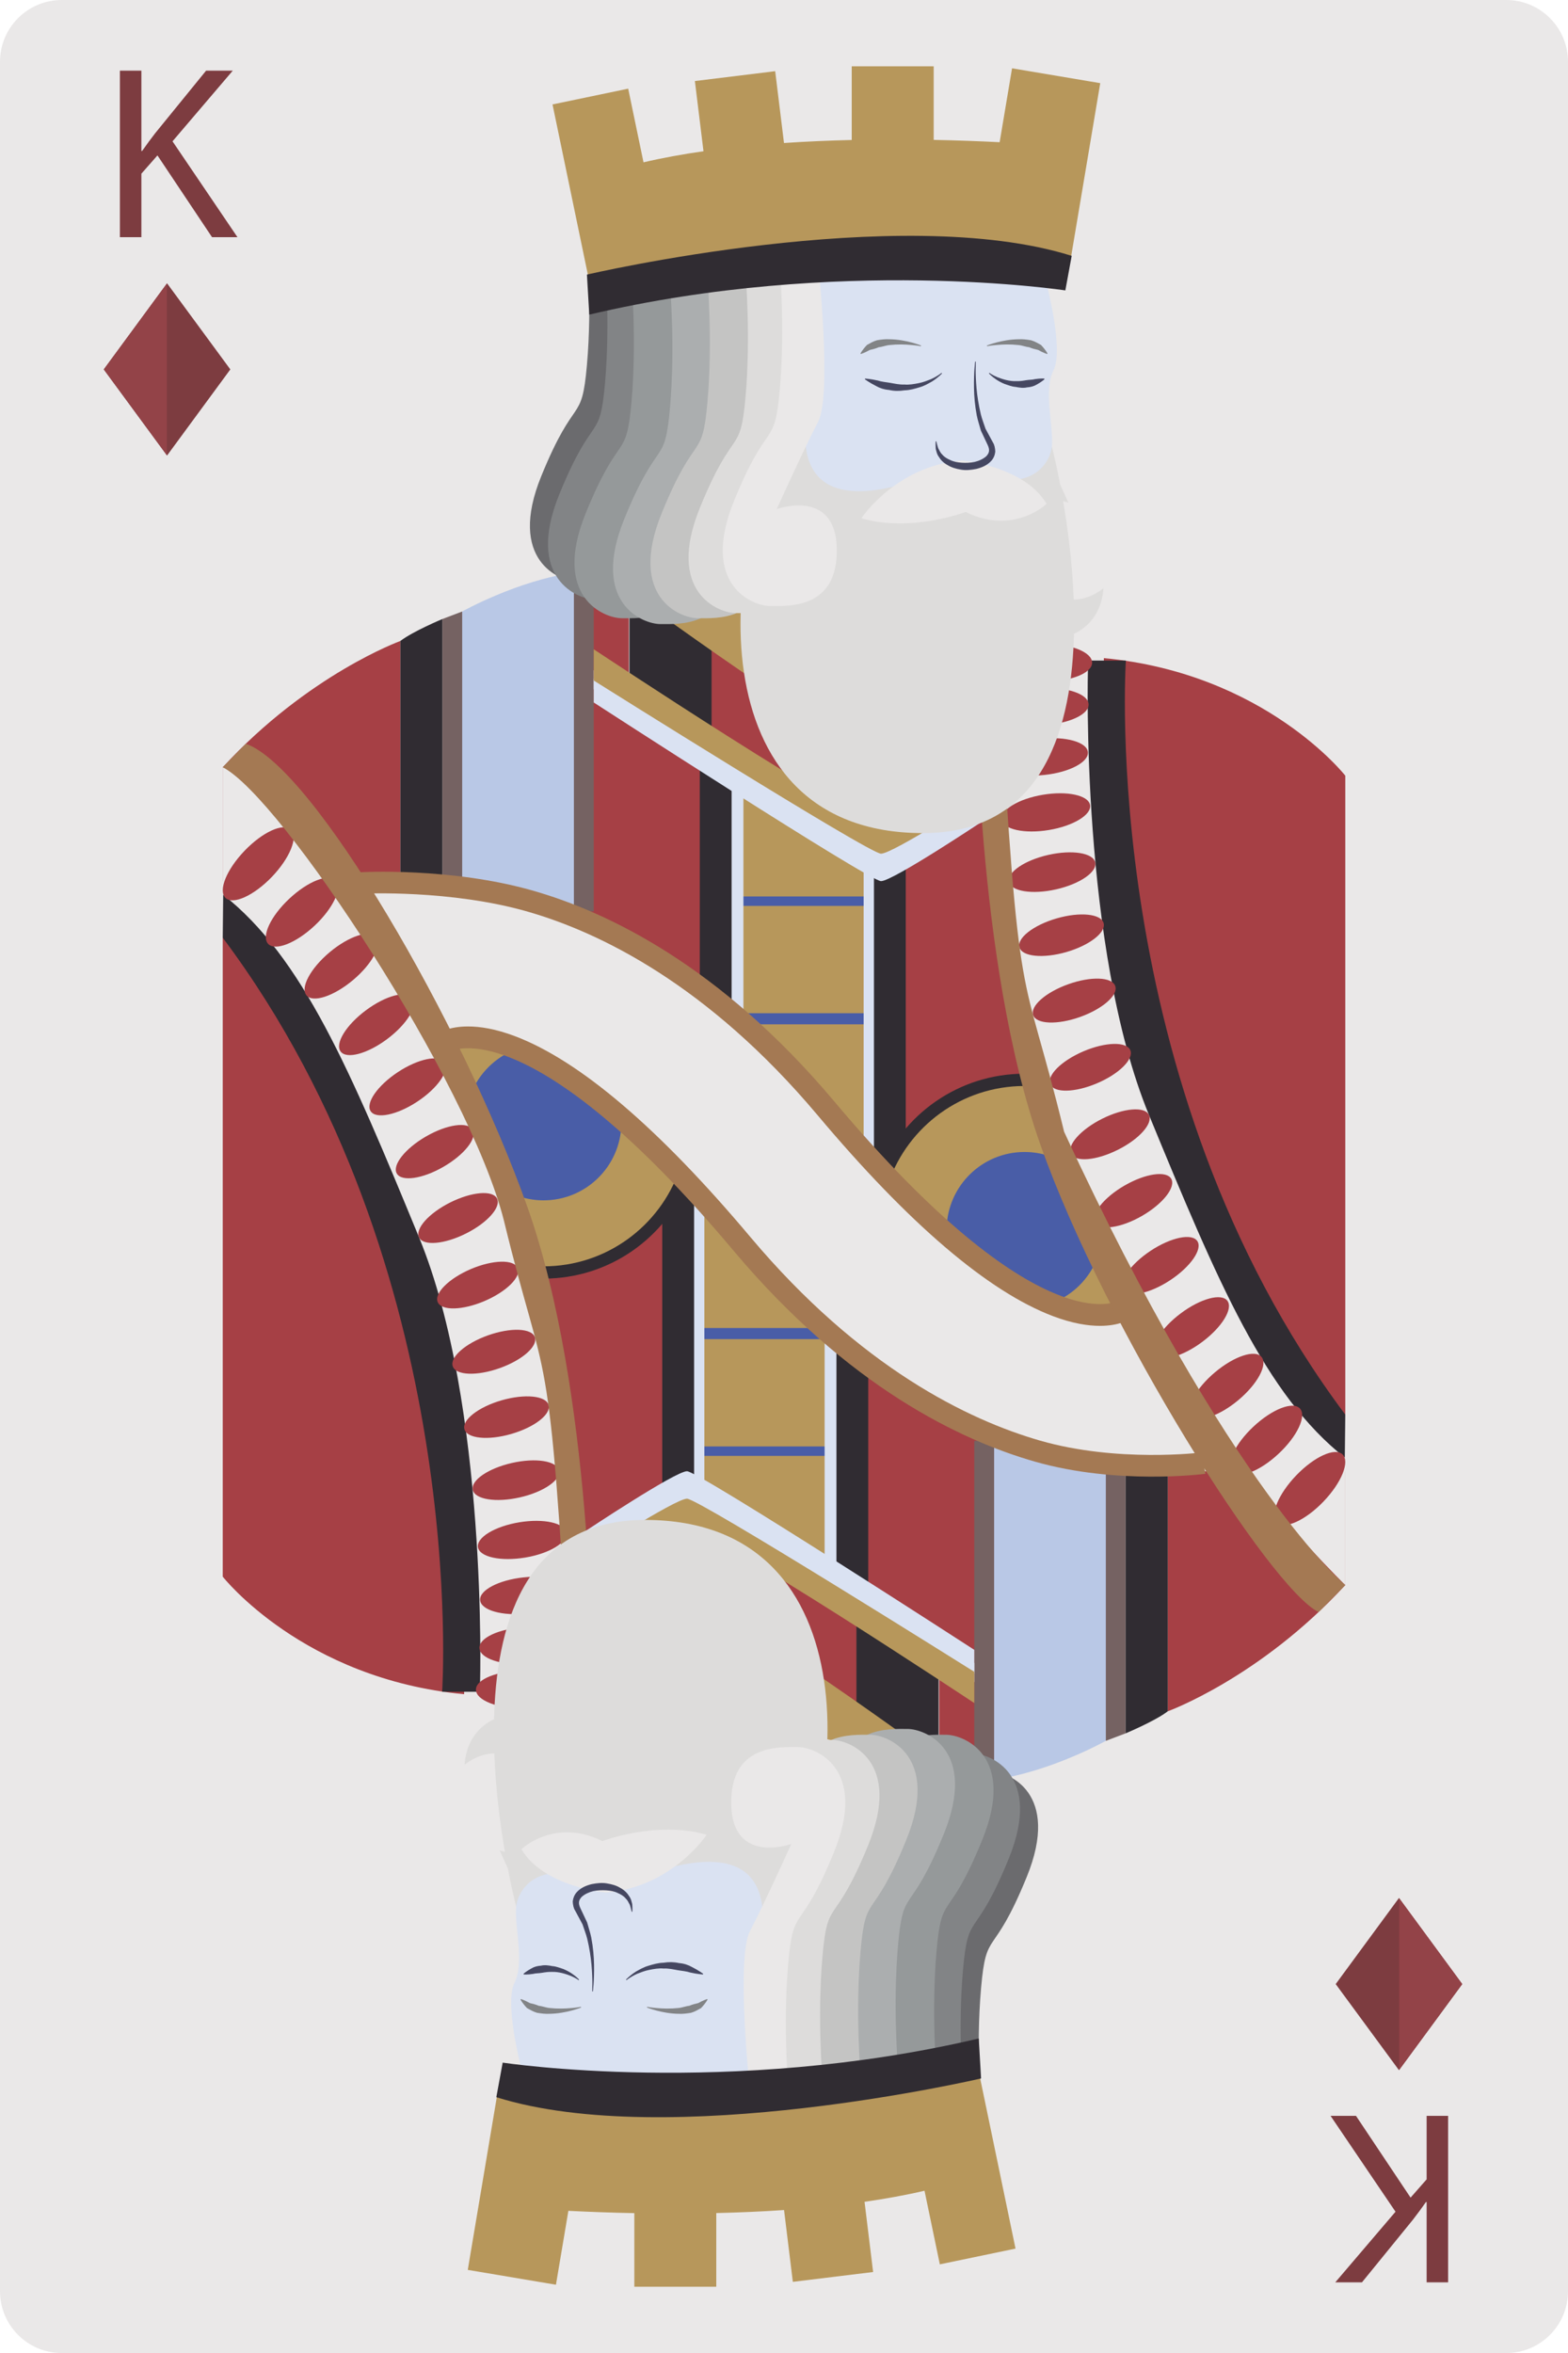 <?xml version="1.0" encoding="UTF-8" standalone="no"?><!-- Generator: Gravit.io --><svg xmlns="http://www.w3.org/2000/svg" xmlns:xlink="http://www.w3.org/1999/xlink" style="isolation:isolate" viewBox="610.333 638.389 69.123 103.686" width="69.123pt" height="103.686pt"><g><path d=" M 679.456 739.352 C 679.456 740.856 678.237 742.075 676.735 742.075 L 613.055 742.075 C 611.552 742.075 610.333 740.856 610.333 739.352 L 610.333 641.112 C 610.333 639.608 611.552 638.389 613.055 638.389 L 676.735 638.389 C 678.237 638.389 679.456 639.608 679.456 641.112 L 679.456 739.352 Z " fill="rgb(234,232,232)"/><path d=" M 672.005 722.022 L 674.794 725.817 L 672.005 729.612 L 669.215 725.817 L 672.005 722.022 Z " fill="rgb(125,60,64)"/><path d=" M 672.013 729.6 L 674.794 725.817 L 672.013 722.034 L 672.013 729.6 Z " fill="rgb(147,67,72)"/><path d=" M 615.619 648.84 L 616.566 648.84 L 616.566 646.042 L 617.274 645.237 L 619.68 648.84 L 620.801 648.84 L 617.938 644.616 L 620.594 641.503 L 619.418 641.503 L 617.176 644.257 C 616.991 644.497 616.795 644.758 616.599 645.041 L 616.566 645.041 L 616.566 641.503 L 615.619 641.503 L 615.619 648.84 Z " fill="rgb(125,60,64)"/><path d=" M 674.171 731.624 L 673.224 731.624 L 673.224 734.422 L 672.516 735.227 L 670.11 731.624 L 668.989 731.624 L 671.852 735.848 L 669.196 738.961 L 670.372 738.961 L 672.614 736.207 C 672.799 735.967 672.995 735.706 673.191 735.423 L 673.224 735.423 L 673.224 738.961 L 674.171 738.961 L 674.171 731.624 Z " fill="rgb(125,60,64)"/><path d=" M 617.697 658.462 L 614.908 654.667 L 617.697 650.872 L 620.487 654.667 L 617.697 658.462 Z " fill="rgb(125,60,64)"/><path d=" M 617.689 650.884 L 614.908 654.667 L 617.689 658.45 L 617.689 650.884 Z " fill="rgb(147,67,72)"/><path d=" M 661.811 713.798 C 661.811 713.798 665.863 712.331 669.638 708.235 L 669.638 703.218 L 661.811 703.218 L 661.811 713.798 Z " fill="rgb(166,64,69)"/><path d=" M 669.638 700.723 L 669.638 672.569 C 669.638 672.569 666.098 668.057 658.995 667.389 C 658.995 667.389 658.863 695.907 669.638 700.723 Z " fill="rgb(166,64,69)"/><path d=" M 648.86 668.936 L 645.237 668.936 L 645.237 675.585 L 648.86 675.585 L 648.86 668.936 Z " fill="rgb(48,44,50)"/><path d=" M 656.121 666.641 L 652.499 666.641 L 652.499 673.29 L 656.121 673.29 L 656.121 666.641 Z " fill="rgb(48,44,50)"/><path d=" M 645.21 666.296 L 641.589 666.296 L 641.589 672.944 L 645.21 672.944 L 645.21 666.296 Z " fill="rgb(166,64,69)"/><path d=" M 652.482 668.464 L 648.86 668.464 L 648.86 675.112 L 652.482 675.112 L 652.482 668.464 Z " fill="rgb(166,64,69)"/><path d=" M 641.702 664.292 L 638.08 664.292 L 638.08 670.94 L 641.702 670.94 L 641.702 664.292 Z " fill="rgb(48,44,50)"/><path d=" M 638.054 664.159 L 634.431 664.159 L 634.431 668.298 L 638.054 668.298 L 638.054 664.159 Z " fill="rgb(166,64,69)"/><path d=" M 659.966 667.497 C 659.966 667.497 658.698 686.122 669.638 700.723 C 669.624 702.01 669.617 702.663 669.617 702.663 C 669.617 702.663 663.179 699.635 659.516 686.874 C 655.852 674.114 657.513 667.497 657.513 667.497 L 659.966 667.497 Z " fill="rgb(48,44,50)"/><path d=" M 658.292 667.913 C 658.292 667.913 657.957 680.169 660.982 687.514 C 664.007 694.858 666.112 699.866 669.638 702.632 L 669.638 708.235 C 669.638 708.235 659.699 698.626 656.44 687.801 C 653.182 676.975 653.79 667.509 653.79 667.509 L 658.292 667.913 Z " fill="rgb(234,232,232)"/><path d=" M 658.477 667.589 C 658.477 668.048 657.544 668.421 656.394 668.421 C 655.242 668.421 654.31 668.048 654.31 667.589 C 654.31 667.128 655.242 666.755 656.394 666.755 C 657.544 666.755 658.477 667.128 658.477 667.589 Z " fill="rgb(166,64,69)"/><path d=" M 658.322 669.419 C 658.346 669.87 657.453 670.282 656.328 670.341 C 655.202 670.401 654.272 670.083 654.248 669.634 C 654.224 669.184 655.117 668.772 656.243 668.712 C 657.367 668.653 658.299 668.969 658.322 669.419 Z " fill="rgb(166,64,69)"/><path d=" M 658.291 671.526 C 658.338 671.966 657.485 672.419 656.384 672.536 C 655.284 672.655 654.355 672.395 654.308 671.956 C 654.26 671.514 655.113 671.063 656.213 670.944 C 657.313 670.827 658.243 671.087 658.291 671.526 Z " fill="rgb(166,64,69)"/><path d=" M 658.387 673.864 C 658.458 674.294 657.644 674.786 656.568 674.964 C 655.494 675.141 654.566 674.938 654.494 674.509 C 654.423 674.079 655.236 673.587 656.313 673.409 C 657.386 673.231 658.316 673.434 658.387 673.864 Z " fill="rgb(166,64,69)"/><path d=" M 658.615 676.391 C 658.71 676.811 657.936 677.343 656.887 677.579 C 655.837 677.815 654.909 677.669 654.816 677.249 C 654.72 676.831 655.494 676.298 656.543 676.061 C 657.593 675.823 658.521 675.971 658.615 676.391 Z " fill="rgb(166,64,69)"/><path d=" M 658.984 679.063 C 659.102 679.471 658.368 680.044 657.343 680.341 C 656.319 680.635 655.392 680.546 655.275 680.135 C 655.155 679.725 655.891 679.155 656.914 678.858 C 657.939 678.561 658.864 678.653 658.984 679.063 Z " fill="rgb(166,64,69)"/><path d=" M 659.496 681.837 C 659.639 682.235 658.944 682.846 657.945 683.202 C 656.946 683.557 656.022 683.522 655.88 683.124 C 655.737 682.723 656.432 682.112 657.431 681.757 C 658.43 681.401 659.355 681.436 659.496 681.837 Z " fill="rgb(166,64,69)"/><path d=" M 660.161 684.667 C 660.326 685.055 659.672 685.708 658.698 686.122 C 657.725 686.538 656.8 686.559 656.635 686.169 C 656.469 685.78 657.124 685.13 658.098 684.714 C 659.071 684.3 659.996 684.278 660.161 684.667 Z " fill="rgb(166,64,69)"/><path d=" M 660.982 687.514 C 661.171 687.893 660.556 688.585 659.607 689.057 C 658.658 689.532 657.736 689.61 657.547 689.231 C 657.358 688.852 657.973 688.161 658.922 687.686 C 659.87 687.212 660.792 687.135 660.982 687.514 Z " fill="rgb(166,64,69)"/><path d=" M 661.965 690.331 C 662.178 690.7 661.602 691.432 660.679 691.966 C 659.755 692.499 658.834 692.632 658.621 692.262 C 658.408 691.895 658.984 691.163 659.906 690.63 C 660.83 690.096 661.751 689.964 661.965 690.331 Z " fill="rgb(166,64,69)"/><path d=" M 663.116 693.079 C 663.353 693.436 662.818 694.208 661.919 694.801 C 661.021 695.393 660.101 695.583 659.864 695.223 C 659.627 694.866 660.163 694.094 661.061 693.501 C 661.959 692.909 662.879 692.719 663.116 693.079 Z " fill="rgb(166,64,69)"/><path d=" M 664.441 695.71 C 664.701 696.057 664.204 696.87 663.331 697.52 C 662.459 698.173 661.54 698.419 661.279 698.071 C 661.019 697.721 661.516 696.909 662.389 696.259 C 663.261 695.606 664.181 695.36 664.441 695.71 Z " fill="rgb(166,64,69)"/><path d=" M 665.945 698.182 C 666.229 698.52 665.774 699.372 664.926 700.083 C 664.077 700.794 663.159 701.096 662.876 700.757 C 662.592 700.419 663.049 699.567 663.897 698.856 C 664.744 698.145 665.661 697.843 665.945 698.182 Z " fill="rgb(166,64,69)"/><path d=" M 667.636 700.452 C 667.943 700.78 667.526 701.673 666.703 702.442 C 665.882 703.214 664.965 703.571 664.657 703.243 C 664.35 702.915 664.767 702.022 665.589 701.253 C 666.411 700.483 667.328 700.124 667.636 700.452 Z " fill="rgb(166,64,69)"/><path d=" M 669.517 702.477 C 669.849 702.796 669.472 703.727 668.674 704.557 C 667.877 705.387 666.962 705.801 666.63 705.483 C 666.299 705.165 666.677 704.233 667.474 703.403 C 668.271 702.573 669.186 702.159 669.517 702.477 Z " fill="rgb(166,64,69)"/><path d=" M 648.614 683.796 L 642.858 683.796 L 642.858 677.425 L 648.614 677.425 L 648.614 683.796 Z " fill="rgb(73,93,167)"/><path d=" M 643.106 683.526 L 648.614 683.526 L 648.614 689.303 L 643.106 683.526 Z " fill="rgb(183,151,91)"/><path d=" M 642.906 683.036 L 648.712 683.036 L 648.712 678.307 L 642.906 678.307 L 642.906 683.036 Z " fill="rgb(183,151,91)"/><path d=" M 642.906 677.891 L 648.614 677.891 L 648.614 676.346 L 642.906 672.893 L 642.906 677.891 Z " fill="rgb(183,151,91)"/><path d=" M 649.728 689.854 L 649.506 676.45 L 654.231 673.78 C 654.231 673.78 655.159 684.882 656.281 686.874 C 657.403 688.87 649.728 689.854 649.728 689.854 Z " fill="rgb(166,64,69)"/><path d=" M 649.81 689.895 L 648.405 689.2 L 648.405 675.481 L 649.81 675.481 L 649.81 689.895 Z " fill="rgb(218,226,242)"/><path d=" M 650.262 690.421 L 648.86 689.723 L 648.86 676.007 L 650.262 676.007 L 650.262 690.421 Z " fill="rgb(48,44,50)"/><path d=" M 659.441 695.071 C 658.964 693.872 658.158 692.759 657.563 691.612 C 656.592 689.743 655.901 687.764 655.584 685.704 C 655.555 685.704 655.526 685.702 655.497 685.702 C 652.594 685.702 650.111 687.501 649.098 690.042 C 649.313 690.286 649.523 690.536 649.79 690.762 C 650.273 691.169 650.841 691.489 651.344 691.874 C 652.565 692.809 653.498 694.1 654.864 694.835 C 655.894 695.389 656.988 695.772 658.085 696.171 C 658.556 696.341 659.032 696.512 659.522 696.626 C 659.669 696.602 659.818 696.583 659.966 696.561 C 659.785 696.059 659.629 695.548 659.441 695.071 Z " fill="rgb(48,44,50)"/><path d=" M 659.441 695.071 C 658.964 693.872 658.158 692.759 657.563 691.612 C 656.679 689.907 656.026 688.112 655.676 686.247 C 655.616 686.245 655.557 686.243 655.497 686.243 C 652.728 686.243 650.372 688.018 649.506 690.493 C 649.595 690.585 649.688 690.675 649.79 690.762 C 650.273 691.169 650.841 691.489 651.344 691.874 C 652.565 692.809 653.498 694.1 654.864 694.835 C 655.894 695.389 656.988 695.772 658.085 696.171 C 658.556 696.341 659.032 696.512 659.522 696.626 C 659.669 696.602 659.818 696.583 659.966 696.561 C 659.785 696.059 659.629 695.548 659.441 695.071 Z " fill="rgb(183,151,91)"/><path d=" M 657.563 691.612 C 657.174 690.862 656.831 690.094 656.538 689.313 C 656.21 689.208 655.86 689.151 655.497 689.151 C 653.633 689.151 652.119 690.635 652.064 692.485 C 652.965 693.315 653.777 694.251 654.864 694.835 C 655.519 695.186 656.199 695.469 656.892 695.731 C 657.767 695.343 658.447 694.6 658.756 693.684 C 658.36 692.989 657.923 692.305 657.563 691.612 Z " fill="rgb(73,93,167)"/><path d=" M 636.07 679.03 L 641.706 682.282 L 641.992 671.788 L 636.07 668.526 L 636.07 679.03 Z " fill="rgb(166,64,69)"/><path d=" M 643.106 682.882 L 641.702 682.882 L 641.702 672.26 L 643.106 672.26 L 643.106 682.882 Z " fill="rgb(218,226,242)"/><path d=" M 630.707 665.335 C 630.707 665.335 633.132 663.973 635.633 663.622 L 635.935 678.839 C 635.935 678.839 632.098 677.415 630.372 677.481 L 630.707 665.335 Z " fill="rgb(185,200,230)"/><path d=" M 630.707 665.335 L 629.833 665.667 L 629.833 677.376 L 630.707 677.376 L 630.707 665.335 Z " fill="rgb(117,98,98)"/><path d=" M 629.833 665.667 C 629.833 665.667 628.54 666.206 627.98 666.635 L 627.98 677.216 L 629.833 677.216 L 629.833 665.667 Z " fill="rgb(48,44,50)"/><path d=" M 627.98 666.635 C 627.98 666.635 623.926 668.102 620.152 672.198 L 620.152 677.216 L 627.98 677.216 L 627.98 666.635 Z " fill="rgb(166,64,69)"/><path d=" M 642.585 682.409 L 641.182 682.409 L 641.182 671.788 L 642.585 671.788 L 642.585 682.409 Z " fill="rgb(48,44,50)"/><path d=" M 636.507 663.622 L 635.633 663.622 L 635.633 678.55 L 636.507 678.55 L 636.507 663.622 Z " fill="rgb(117,98,98)"/><path d=" M 658.823 696.813 C 658.297 696.813 657.611 696.71 656.75 696.384 C 653.896 695.301 650.407 692.325 646.379 687.534 C 641.527 681.766 636.759 679.473 633.612 678.565 C 630.209 677.583 626.341 677.766 626.318 677.77 L 626.151 676.831 C 626.251 676.813 630.215 676.604 633.814 677.632 C 637.104 678.569 642.08 680.942 647.109 686.921 C 656.157 697.68 659.608 695.723 659.642 695.702 L 660.181 696.487 C 660.11 696.536 659.68 696.813 658.823 696.813 Z " fill="rgb(164,121,83)"/><path d=" M 636.507 667.923 C 636.507 667.923 648.168 675.528 649.27 675.528 C 650.37 675.528 653.675 673.214 653.675 673.214 L 653.675 674.559 C 653.675 674.559 649.691 677.216 649.172 677.216 C 648.653 677.216 636.507 669.344 636.507 669.344 L 636.507 667.923 Z " fill="rgb(218,226,242)"/><path d=" M 637.81 664.278 C 637.81 664.278 647.666 671.524 649.064 671.524 C 650.463 671.524 654.519 667.901 654.519 667.901 L 637.81 664.278 Z " fill="rgb(183,151,91)"/><path d=" M 636.507 666.999 C 636.507 666.999 648.168 674.735 649.27 674.735 C 650.37 674.735 653.675 672.128 653.675 672.128 L 653.675 673.43 C 653.675 673.43 649.691 676.007 649.172 676.007 C 648.653 676.007 636.507 668.376 636.507 668.376 L 636.507 666.999 Z " fill="rgb(183,151,91)"/><path d=" M 653.357 668.436 C 653.357 668.436 653.329 680.741 656.207 688.858 C 659.085 696.973 666.33 708.387 668.461 709.425 L 669.638 708.235 C 669.638 708.235 664.539 704.032 657.243 688.26 C 655.344 680.454 655.279 683.829 654.361 667.923 C 653.443 652.016 653.357 668.436 653.357 668.436 Z " fill="rgb(164,121,83)"/><path d=" M 620.152 679.71 L 620.152 707.864 C 620.152 707.864 623.692 712.376 630.794 713.044 C 630.794 713.044 630.926 684.526 620.152 679.71 Z " fill="rgb(166,64,69)"/><path d=" M 640.931 711.497 L 644.553 711.497 L 644.553 704.848 L 640.931 704.848 L 640.931 711.497 Z " fill="rgb(48,44,50)"/><path d=" M 633.669 713.792 L 637.291 713.792 L 637.291 707.143 L 633.669 707.143 L 633.669 713.792 Z " fill="rgb(48,44,50)"/><path d=" M 644.58 714.137 L 648.201 714.137 L 648.201 707.489 L 644.58 707.489 L 644.58 714.137 Z " fill="rgb(166,64,69)"/><path d=" M 637.309 711.969 L 640.931 711.969 L 640.931 705.321 L 637.309 705.321 L 637.309 711.969 Z " fill="rgb(166,64,69)"/><path d=" M 648.087 716.141 L 651.71 716.141 L 651.71 709.493 L 648.087 709.493 L 648.087 716.141 Z " fill="rgb(48,44,50)"/><path d=" M 651.736 716.274 L 655.359 716.274 L 655.359 712.134 L 651.736 712.134 L 651.736 716.274 Z " fill="rgb(166,64,69)"/><path d=" M 629.824 712.936 C 629.824 712.936 631.092 694.309 620.152 679.71 C 620.165 678.423 620.172 677.77 620.172 677.77 C 620.172 677.77 626.611 680.798 630.275 693.557 C 633.938 706.319 632.277 712.936 632.277 712.936 L 629.824 712.936 Z " fill="rgb(48,44,50)"/><path d=" M 631.497 712.52 C 631.497 712.52 631.833 700.264 628.809 692.921 C 625.783 685.575 623.678 680.567 620.152 677.801 L 620.152 672.198 C 620.152 672.198 625.591 673.303 633.35 692.634 C 636.609 703.458 635.999 712.925 635.999 712.925 L 631.497 712.52 Z " fill="rgb(234,232,232)"/><path d=" M 631.314 712.844 C 631.314 712.385 632.246 712.012 633.397 712.012 C 634.548 712.012 635.48 712.385 635.48 712.844 C 635.48 713.305 634.548 713.676 633.397 713.676 C 632.246 713.676 631.314 713.305 631.314 712.844 Z " fill="rgb(166,64,69)"/><path d=" M 631.468 711.014 C 631.444 710.563 632.337 710.151 633.462 710.093 C 634.587 710.034 635.519 710.35 635.542 710.8 C 635.567 711.249 634.673 711.661 633.548 711.719 C 632.423 711.78 631.491 711.464 631.468 711.014 Z " fill="rgb(166,64,69)"/><path d=" M 631.499 708.907 C 631.451 708.468 632.306 708.016 633.405 707.897 C 634.505 707.778 635.436 708.038 635.483 708.477 C 635.53 708.917 634.677 709.37 633.577 709.489 C 632.477 709.608 631.547 709.346 631.499 708.907 Z " fill="rgb(166,64,69)"/><path d=" M 631.403 706.569 C 631.333 706.139 632.147 705.647 633.222 705.469 C 634.296 705.292 635.225 705.495 635.296 705.925 C 635.366 706.354 634.554 706.846 633.479 707.024 C 632.403 707.202 631.475 706.999 631.403 706.569 Z " fill="rgb(166,64,69)"/><path d=" M 631.175 704.042 C 631.08 703.622 631.855 703.091 632.903 702.854 C 633.953 702.616 634.881 702.764 634.975 703.184 C 635.069 703.604 634.297 704.135 633.247 704.372 C 632.196 704.61 631.27 704.462 631.175 704.042 Z " fill="rgb(166,64,69)"/><path d=" M 630.807 701.37 C 630.688 700.962 631.422 700.389 632.446 700.093 C 633.471 699.798 634.398 699.889 634.516 700.298 C 634.634 700.708 633.9 701.278 632.876 701.575 C 631.852 701.872 630.925 701.78 630.807 701.37 Z " fill="rgb(166,64,69)"/><path d=" M 630.293 698.598 C 630.151 698.198 630.846 697.587 631.845 697.231 C 632.844 696.876 633.769 696.911 633.91 697.309 C 634.053 697.71 633.359 698.321 632.36 698.676 C 631.36 699.032 630.436 698.997 630.293 698.598 Z " fill="rgb(166,64,69)"/><path d=" M 629.629 695.766 C 629.464 695.378 630.118 694.725 631.092 694.309 C 632.066 693.895 632.99 693.876 633.155 694.262 C 633.321 694.653 632.665 695.303 631.693 695.719 C 630.719 696.134 629.794 696.155 629.629 695.766 Z " fill="rgb(166,64,69)"/><path d=" M 628.809 692.921 C 628.618 692.54 629.235 691.848 630.183 691.374 C 631.132 690.901 632.054 690.823 632.243 691.202 C 632.433 691.581 631.818 692.274 630.868 692.747 C 629.92 693.221 628.998 693.298 628.809 692.921 Z " fill="rgb(166,64,69)"/><path d=" M 627.825 690.1 C 627.612 689.733 628.189 689.001 629.111 688.468 C 630.034 687.934 630.956 687.801 631.169 688.171 C 631.382 688.54 630.806 689.27 629.883 689.803 C 628.96 690.337 628.038 690.471 627.825 690.1 Z " fill="rgb(166,64,69)"/><path d=" M 626.674 687.356 C 626.438 686.997 626.974 686.225 627.872 685.632 C 628.77 685.04 629.69 684.85 629.926 685.21 C 630.163 685.569 629.627 686.339 628.729 686.932 C 627.831 687.524 626.911 687.714 626.674 687.356 Z " fill="rgb(166,64,69)"/><path d=" M 625.349 684.723 C 625.089 684.376 625.585 683.563 626.459 682.911 C 627.331 682.26 628.249 682.014 628.51 682.364 C 628.771 682.712 628.274 683.522 627.401 684.175 C 626.528 684.827 625.61 685.073 625.349 684.723 Z " fill="rgb(166,64,69)"/><path d=" M 623.845 682.251 C 623.561 681.913 624.017 681.061 624.864 680.35 C 625.713 679.639 626.63 679.337 626.914 679.676 C 627.198 680.014 626.741 680.866 625.894 681.577 C 625.046 682.288 624.128 682.591 623.845 682.251 Z " fill="rgb(166,64,69)"/><path d=" M 622.154 679.981 C 621.847 679.651 622.264 678.76 623.086 677.991 C 623.908 677.219 624.824 676.862 625.132 677.19 C 625.44 677.52 625.023 678.411 624.201 679.18 C 623.378 679.95 622.462 680.309 622.154 679.981 Z " fill="rgb(166,64,69)"/><path d=" M 620.274 677.956 C 619.942 677.635 620.318 676.706 621.116 675.876 C 621.913 675.046 622.827 674.632 623.159 674.95 C 623.491 675.268 623.113 676.2 622.317 677.03 C 621.52 677.858 620.605 678.272 620.274 677.956 Z " fill="rgb(166,64,69)"/><path d=" M 641.176 696.637 L 646.933 696.637 L 646.933 703.009 L 641.176 703.009 L 641.176 696.637 Z " fill="rgb(73,93,167)"/><path d=" M 646.685 696.907 L 641.176 696.907 L 641.176 691.13 L 646.685 696.907 Z " fill="rgb(183,151,91)"/><path d=" M 646.884 697.397 L 641.077 697.397 L 641.077 702.126 L 646.884 702.126 L 646.884 697.397 Z " fill="rgb(183,151,91)"/><path d=" M 646.884 702.542 L 641.176 702.542 L 641.176 704.085 L 646.884 707.54 L 646.884 702.542 Z " fill="rgb(183,151,91)"/><path d=" M 640.063 690.579 L 640.284 703.983 L 635.56 706.653 C 635.56 706.653 634.632 695.551 633.509 693.557 C 632.387 691.565 640.063 690.579 640.063 690.579 Z " fill="rgb(166,64,69)"/><path d=" M 639.981 690.538 L 641.384 691.233 L 641.384 704.952 L 639.981 704.952 L 639.981 690.538 Z " fill="rgb(218,226,242)"/><path d=" M 639.527 690.012 L 640.931 690.708 L 640.931 704.428 L 639.527 704.428 L 639.527 690.012 Z " fill="rgb(48,44,50)"/><path d=" M 630.35 685.362 C 630.826 686.561 631.632 687.675 632.228 688.823 C 633.197 690.69 633.89 692.669 634.206 694.729 C 634.235 694.729 634.264 694.731 634.293 694.731 C 637.196 694.731 639.679 692.934 640.693 690.391 C 640.478 690.147 640.268 689.897 640 689.671 C 639.518 689.264 638.949 688.944 638.446 688.559 C 637.226 687.624 636.291 686.333 634.926 685.598 C 633.896 685.046 632.801 684.661 631.705 684.262 C 631.235 684.093 630.758 683.921 630.269 683.807 C 630.12 683.831 629.973 683.852 629.824 683.872 C 630.004 684.374 630.16 684.885 630.35 685.362 Z " fill="rgb(48,44,50)"/><path d=" M 630.35 685.362 C 630.826 686.561 631.632 687.675 632.228 688.823 C 633.111 690.526 633.765 692.321 634.114 694.186 C 634.173 694.188 634.233 694.19 634.293 694.19 C 637.064 694.19 639.417 692.415 640.284 689.94 C 640.194 689.848 640.103 689.759 640 689.671 C 639.518 689.264 638.949 688.944 638.446 688.559 C 637.226 687.624 636.291 686.333 634.926 685.598 C 633.896 685.046 632.801 684.661 631.705 684.262 C 631.235 684.093 630.758 683.921 630.269 683.807 C 630.12 683.831 629.973 683.852 629.824 683.872 C 630.004 684.374 630.16 684.885 630.35 685.362 Z " fill="rgb(183,151,91)"/><path d=" M 632.228 688.823 C 632.616 689.571 632.959 690.339 633.252 691.12 C 633.581 691.223 633.93 691.282 634.293 691.282 C 636.157 691.282 637.671 689.798 637.726 687.946 C 636.824 687.118 636.012 686.182 634.926 685.598 C 634.271 685.247 633.59 684.964 632.899 684.7 C 632.025 685.091 631.342 685.833 631.034 686.749 C 631.43 687.444 631.867 688.128 632.228 688.823 Z " fill="rgb(73,93,167)"/><path d=" M 653.72 701.403 L 648.084 698.151 L 647.799 708.645 L 653.72 711.907 L 653.72 701.403 Z " fill="rgb(166,64,69)"/><path d=" M 646.685 697.551 L 648.087 697.551 L 648.087 708.173 L 646.685 708.173 L 646.685 697.551 Z " fill="rgb(218,226,242)"/><path d=" M 659.083 715.098 C 659.083 715.098 656.658 716.46 654.157 716.809 L 653.855 701.594 C 653.855 701.594 657.693 703.016 659.417 702.952 L 659.083 715.098 Z " fill="rgb(185,200,230)"/><path d=" M 659.083 715.098 L 659.956 714.768 L 659.956 703.055 L 659.083 703.055 L 659.083 715.098 Z " fill="rgb(117,98,98)"/><path d=" M 659.956 714.768 C 659.956 714.768 661.25 714.229 661.811 713.798 L 661.811 703.218 L 659.956 703.218 L 659.956 714.768 Z " fill="rgb(48,44,50)"/><path d=" M 647.206 698.024 L 648.609 698.024 L 648.609 708.645 L 647.206 708.645 L 647.206 698.024 Z " fill="rgb(48,44,50)"/><path d=" M 653.283 716.809 L 654.157 716.809 L 654.157 701.884 L 653.283 701.884 L 653.283 716.809 Z " fill="rgb(117,98,98)"/><path d=" M 630.966 683.62 C 631.492 683.62 632.179 683.723 633.04 684.05 C 635.895 685.132 639.383 688.108 643.411 692.897 C 648.263 698.667 653.031 700.96 656.178 701.868 C 659.581 702.85 663.28 702.397 663.304 702.391 L 663.471 703.331 C 663.37 703.348 659.576 703.827 655.976 702.801 C 652.687 701.864 647.71 699.493 642.681 693.512 C 633.632 682.753 630.183 684.712 630.149 684.731 L 629.61 683.946 C 629.679 683.897 630.11 683.62 630.966 683.62 Z " fill="rgb(164,121,83)"/><path d=" M 653.283 712.51 C 653.283 712.51 641.622 704.905 640.521 704.905 C 639.42 704.905 636.115 707.219 636.115 707.219 L 636.115 705.874 C 636.115 705.874 640.1 703.218 640.618 703.218 C 641.137 703.218 653.283 711.089 653.283 711.089 L 653.283 712.51 Z " fill="rgb(218,226,242)"/><path d=" M 651.98 716.155 C 651.98 716.155 642.124 708.911 640.726 708.911 C 639.327 708.911 635.271 712.532 635.271 712.532 L 651.98 716.155 Z " fill="rgb(183,151,91)"/><path d=" M 653.283 713.434 C 653.283 713.434 641.622 705.7 640.521 705.7 C 639.42 705.7 636.115 708.305 636.115 708.305 L 636.115 707.003 C 636.115 707.003 640.1 704.428 640.618 704.428 C 641.137 704.428 653.283 712.057 653.283 712.057 L 653.283 713.434 Z " fill="rgb(183,151,91)"/><path d=" M 636.434 711.997 C 636.434 711.997 636.461 699.692 633.583 691.575 C 630.704 683.46 624.123 672.167 621.168 671.163 L 620.152 672.198 C 622.704 673.489 630.997 686.038 632.547 692.173 C 634.445 699.979 634.511 696.604 635.428 712.51 C 636.347 728.417 636.434 711.997 636.434 711.997 Z " fill="rgb(164,121,83)"/><path d=" M 654.783 651.378 C 654.783 651.378 654.157 657.212 654.783 658.409 C 655.41 659.604 656.606 662.251 656.606 662.251 C 656.606 662.251 654.015 661.311 653.958 663.987 C 653.901 666.663 656.093 666.52 656.89 666.52 C 657.688 666.52 659.993 665.583 658.485 661.882 C 656.976 658.18 656.706 659.661 656.471 656.985 C 656.235 654.309 656.471 651.548 656.471 651.548 L 654.783 651.378 Z " fill="rgb(221,220,219)"/><path d=" M 655.609 649.663 C 655.609 649.663 654.984 655.499 655.609 656.694 C 656.235 657.889 657.431 660.536 657.431 660.536 C 657.431 660.536 654.84 659.598 654.783 662.274 C 654.727 664.95 656.918 664.807 657.715 664.807 C 658.513 664.807 660.818 663.868 659.31 660.167 C 657.801 656.466 657.531 657.946 657.297 655.27 C 657.061 652.594 657.297 649.833 657.297 649.833 L 655.609 649.663 Z " fill="rgb(234,232,232)"/><path d=" M 656.702 658.061 C 656.702 658.061 661.178 675.1 651.02 675.1 C 640.86 675.1 642.068 662.098 645.241 657.52 C 648.416 652.942 656.702 658.061 656.702 658.061 Z " fill="rgb(221,220,219)"/><path d=" M 656.483 650.96 C 656.483 650.96 657.231 653.796 656.777 654.702 C 656.324 655.608 656.785 657.165 656.702 658.061 C 656.62 658.958 655.399 660.493 652.74 658.68 C 652.74 658.68 645.886 662.344 645.826 657.618 C 645.768 652.889 646.103 650.37 646.103 650.37 C 646.103 650.37 654.375 649.444 656.483 650.96 Z " fill="rgb(218,226,242)"/><path d=" M 637.895 648.866 C 637.895 648.866 638.522 654.702 637.895 655.897 C 637.269 657.093 636.073 659.739 636.073 659.739 C 636.073 659.739 638.664 658.801 638.721 661.477 C 638.777 664.153 636.585 664.01 635.788 664.01 C 634.991 664.01 632.686 663.071 634.194 659.37 C 635.703 655.669 635.972 657.149 636.207 654.473 C 636.443 651.798 636.207 649.036 636.207 649.036 L 637.895 648.866 Z " fill="rgb(107,107,110)"/><path d=" M 638.692 649.663 C 638.692 649.663 639.318 655.499 638.692 656.694 C 638.066 657.889 636.87 660.536 636.87 660.536 C 636.87 660.536 639.461 659.598 639.518 662.274 C 639.575 664.95 637.383 664.807 636.585 664.807 C 635.788 664.807 633.483 663.868 634.991 660.167 C 636.5 656.466 636.769 657.946 637.005 655.27 C 637.24 652.594 637.005 649.833 637.005 649.833 L 638.692 649.663 Z " fill="rgb(130,132,134)"/><path d=" M 639.859 650.489 C 639.859 650.489 640.485 656.323 639.859 657.52 C 639.234 658.716 638.037 661.362 638.037 661.362 C 638.037 661.362 640.628 660.423 640.685 663.098 C 640.741 665.774 638.55 665.632 637.753 665.632 C 636.955 665.632 634.65 664.694 636.158 660.993 C 637.667 657.292 637.936 658.772 638.172 656.096 C 638.407 653.421 638.172 650.659 638.172 650.659 L 639.859 650.489 Z " fill="rgb(149,153,154)"/><path d=" M 641.557 650.745 C 641.557 650.745 642.183 656.581 641.557 657.776 C 640.931 658.971 639.735 661.62 639.735 661.62 C 639.735 661.62 642.325 660.678 642.383 663.356 C 642.44 666.032 640.247 665.889 639.45 665.889 C 638.653 665.889 636.348 664.95 637.857 661.249 C 639.365 657.548 639.634 659.028 639.869 656.352 C 640.105 653.676 639.869 650.915 639.869 650.915 L 641.557 650.745 Z " fill="rgb(171,174,175)"/><path d=" M 643.208 650.489 C 643.208 650.489 643.834 656.323 643.208 657.52 C 642.581 658.716 641.386 661.362 641.386 661.362 C 641.386 661.362 643.977 660.423 644.033 663.098 C 644.091 665.774 641.899 665.632 641.102 665.632 C 640.304 665.632 637.998 664.694 639.507 660.993 C 641.016 657.292 641.285 658.772 641.521 656.096 C 641.756 653.421 641.521 650.659 641.521 650.659 L 643.208 650.489 Z " fill="rgb(196,196,195)"/><path d=" M 644.888 650.26 C 644.888 650.26 645.514 656.096 644.888 657.292 C 644.261 658.487 643.066 661.135 643.066 661.135 C 643.066 661.135 645.656 660.196 645.713 662.872 C 645.771 665.548 643.578 665.405 642.78 665.405 C 641.984 665.405 639.678 664.466 641.187 660.764 C 642.695 657.065 642.964 658.544 643.2 655.868 C 643.436 653.192 643.2 650.432 643.2 650.432 L 644.888 650.26 Z " fill="rgb(221,220,219)"/><path d=" M 646.396 649.948 C 646.396 649.948 647.023 655.782 646.396 656.979 C 645.771 658.175 644.574 660.821 644.574 660.821 C 644.574 660.821 647.165 659.882 647.222 662.557 C 647.278 665.235 645.087 665.093 644.289 665.093 C 643.492 665.093 641.187 664.153 642.695 660.452 C 644.204 656.751 644.473 658.231 644.709 655.555 C 644.944 652.88 644.709 650.118 644.709 650.118 L 646.396 649.948 Z " fill="rgb(234,232,232)"/><path d=" M 652.74 658.68 C 652.74 658.68 655.482 658.921 656.471 660.591 C 656.471 660.591 655.018 661.993 652.9 660.948 C 652.9 660.948 650.5 661.866 648.305 661.227 C 648.305 661.227 649.824 658.917 652.74 658.68 Z " fill="rgb(234,232,232)"/><path d=" M 634.69 642.991 L 638.026 642.296 L 638.701 645.542 C 639.543 645.344 640.431 645.184 641.345 645.053 L 640.966 641.96 L 644.506 641.526 L 644.894 644.69 C 645.901 644.622 646.905 644.581 647.88 644.557 L 647.88 641.311 L 651.493 641.311 L 651.493 644.553 C 652.589 644.575 653.577 644.614 654.401 644.655 L 654.948 641.399 L 658.836 642.053 L 657.523 649.864 L 656.8 649.743 L 656.791 650.091 L 637.356 650.839 L 637.321 650.532 L 636.301 650.745 L 634.69 642.991 Z " fill="rgb(183,151,91)"/><path d=" M 657.297 651.186 C 657.297 651.186 647.293 649.659 636.31 652.253 L 636.207 650.489 C 636.207 650.489 649.975 647.274 657.577 649.663 L 657.297 651.186 Z " fill="rgb(48,44,50)"/><path d=" M 653.839 653.614 C 653.839 653.614 654.503 653.345 655.238 653.338 C 655.42 653.327 655.61 653.353 655.781 653.382 C 655.953 653.431 656.102 653.522 656.224 653.59 C 656.432 653.807 656.512 653.967 656.512 653.967 L 656.488 653.988 C 656.488 653.988 656.298 653.923 656.098 653.809 C 655.975 653.781 655.84 653.749 655.702 653.689 C 655.549 653.676 655.395 653.608 655.226 653.593 C 654.889 653.555 654.541 653.564 654.281 653.59 C 654.021 653.609 653.847 653.645 653.847 653.645 L 653.839 653.614 Z " fill="rgb(130,132,134)"/><path d=" M 650.929 653.645 C 650.929 653.645 650.755 653.609 650.494 653.59 C 650.235 653.564 649.887 653.555 649.55 653.593 C 649.381 653.608 649.227 653.676 649.073 653.689 C 648.936 653.749 648.801 653.781 648.678 653.809 C 648.478 653.923 648.287 653.988 648.287 653.988 L 648.264 653.967 C 648.264 653.967 648.344 653.807 648.552 653.59 C 648.674 653.522 648.822 653.431 648.994 653.382 C 649.166 653.353 649.356 653.327 649.537 653.338 C 650.273 653.345 650.937 653.614 650.937 653.614 L 650.929 653.645 Z " fill="rgb(130,132,134)"/><path d=" M 651.861 654.843 C 651.861 654.843 651.71 655.015 651.417 655.201 C 651.269 655.283 651.091 655.391 650.882 655.451 C 650.673 655.515 650.447 655.583 650.212 655.588 C 649.977 655.627 649.741 655.622 649.525 655.572 C 649.302 655.555 649.108 655.487 648.954 655.399 C 648.64 655.24 648.458 655.099 648.458 655.099 L 648.472 655.07 C 648.472 655.07 648.712 655.085 649.031 655.157 C 649.189 655.211 649.377 655.227 649.575 655.259 C 649.774 655.294 649.984 655.343 650.2 655.333 C 650.418 655.352 650.63 655.312 650.831 655.273 C 651.031 655.236 651.21 655.16 651.364 655.102 C 651.668 654.967 651.84 654.819 651.84 654.819 L 651.861 654.843 Z " fill="rgb(69,71,97)"/><path d=" M 653.949 654.819 C 653.949 654.819 654.077 654.919 654.298 655.009 C 654.519 655.095 654.819 655.194 655.127 655.184 C 655.281 655.189 655.429 655.168 655.569 655.143 C 655.707 655.118 655.843 655.129 655.956 655.095 C 656.185 655.059 656.366 655.07 656.366 655.07 L 656.38 655.099 C 656.38 655.099 656.256 655.216 656.027 655.339 C 655.915 655.407 655.77 655.449 655.607 655.459 C 655.446 655.497 655.273 655.471 655.104 655.438 C 654.932 655.427 654.773 655.356 654.622 655.31 C 654.477 655.25 654.347 655.178 654.244 655.108 C 654.036 654.968 653.928 654.843 653.928 654.843 L 653.949 654.819 Z " fill="rgb(69,71,97)"/><path d=" M 653.353 654.326 C 653.353 654.326 653.32 654.794 653.381 655.489 C 653.411 655.836 653.473 656.236 653.573 656.655 C 653.625 656.864 653.71 657.069 653.778 657.282 C 653.887 657.482 653.996 657.686 654.107 657.89 C 654.166 657.974 654.204 658.137 654.208 658.292 C 654.192 658.444 654.134 658.58 654.039 658.69 C 653.851 658.899 653.604 658.994 653.374 659.052 C 653.141 659.097 652.909 659.124 652.694 659.083 C 652.481 659.049 652.279 658.99 652.114 658.888 C 651.947 658.8 651.81 658.67 651.733 658.535 C 651.632 658.412 651.613 658.271 651.584 658.169 C 651.57 657.953 651.581 657.837 651.581 657.837 L 651.612 657.837 C 651.612 657.837 651.633 657.956 651.691 658.139 C 651.743 658.223 651.777 658.335 651.877 658.424 C 651.955 658.524 652.086 658.601 652.229 658.663 C 652.369 658.733 652.546 658.766 652.729 658.778 C 652.911 658.79 653.108 658.784 653.303 658.743 C 653.495 658.696 653.682 658.611 653.816 658.489 C 653.947 658.346 653.975 658.216 653.874 657.999 C 653.774 657.786 653.674 657.573 653.574 657.363 C 653.513 657.135 653.436 656.915 653.393 656.697 C 653.309 656.259 653.276 655.847 653.27 655.495 C 653.257 654.789 653.321 654.324 653.321 654.324 L 653.353 654.326 Z " fill="rgb(69,71,97)"/><path d=" M 635.006 729.089 C 635.006 729.089 635.633 723.253 635.006 722.055 C 634.38 720.86 633.185 718.214 633.185 718.214 C 633.185 718.214 635.775 719.153 635.832 716.475 C 635.889 713.801 633.697 713.942 632.9 713.942 C 632.103 713.942 629.797 714.882 631.306 718.583 C 632.815 722.284 633.083 720.803 633.318 723.479 C 633.555 726.155 633.318 728.917 633.318 728.917 L 635.006 729.089 Z " fill="rgb(221,220,219)"/><path d=" M 634.181 730.801 C 634.181 730.801 634.807 724.966 634.181 723.77 C 633.555 722.575 632.36 719.926 632.36 719.926 C 632.36 719.926 634.949 720.866 635.007 718.19 C 635.064 715.514 632.872 715.657 632.074 715.657 C 631.277 715.657 628.972 716.596 630.481 720.298 C 631.989 723.999 632.258 722.518 632.493 725.194 C 632.729 727.87 632.493 730.632 632.493 730.632 L 634.181 730.801 Z " fill="rgb(234,232,232)"/><path d=" M 633.088 722.403 C 633.088 722.403 628.612 705.364 638.771 705.364 C 648.929 705.364 647.723 718.366 644.548 722.944 C 641.374 727.522 633.088 722.403 633.088 722.403 Z " fill="rgb(221,220,219)"/><path d=" M 633.308 729.505 C 633.308 729.505 632.56 726.667 633.013 725.762 C 633.466 724.856 633.005 723.3 633.088 722.403 C 633.17 721.509 634.391 719.971 637.05 721.784 C 637.05 721.784 643.904 718.12 643.964 722.846 C 644.023 727.573 643.688 730.094 643.688 730.094 C 643.688 730.094 635.415 731.02 633.308 729.505 Z " fill="rgb(218,226,242)"/><path d=" M 651.895 731.598 C 651.895 731.598 651.269 725.762 651.895 724.567 C 652.522 723.372 653.717 720.725 653.717 720.725 C 653.717 720.725 651.126 721.665 651.069 718.987 C 651.013 716.311 653.204 716.454 654.002 716.454 C 654.799 716.454 657.105 717.393 655.596 721.094 C 654.087 724.796 653.818 723.315 653.582 725.991 C 653.347 728.667 653.582 731.428 653.582 731.428 L 651.895 731.598 Z " fill="rgb(107,107,110)"/><path d=" M 651.098 730.801 C 651.098 730.801 650.472 724.966 651.098 723.77 C 651.725 722.575 652.92 719.926 652.92 719.926 C 652.92 719.926 650.329 720.866 650.273 718.19 C 650.215 715.514 652.407 715.657 653.204 715.657 C 654.002 715.657 656.308 716.596 654.799 720.298 C 653.29 723.999 653.021 722.518 652.785 725.194 C 652.55 727.87 652.785 730.632 652.785 730.632 L 651.098 730.801 Z " fill="rgb(130,132,134)"/><path d=" M 649.931 729.975 C 649.931 729.975 649.305 724.139 649.931 722.944 C 650.557 721.749 651.753 719.102 651.753 719.102 C 651.753 719.102 649.162 720.042 649.106 717.366 C 649.048 714.69 651.24 714.831 652.037 714.831 C 652.834 714.831 655.141 715.77 653.631 719.471 C 652.123 723.173 651.854 721.692 651.618 724.368 C 651.383 727.044 651.618 729.805 651.618 729.805 L 649.931 729.975 Z " fill="rgb(149,153,154)"/><path d=" M 648.234 729.719 C 648.234 729.719 647.607 723.884 648.234 722.688 C 648.86 721.493 650.055 718.844 650.055 718.844 C 650.055 718.844 647.464 719.786 647.407 717.108 C 647.351 714.432 649.542 714.575 650.34 714.575 C 651.137 714.575 653.443 715.514 651.934 719.216 C 650.425 722.917 650.155 721.436 649.921 724.112 C 649.685 726.788 649.921 729.55 649.921 729.55 L 648.234 729.719 Z " fill="rgb(171,174,175)"/><path d=" M 646.582 729.975 C 646.582 729.975 645.956 724.139 646.582 722.944 C 647.208 721.749 648.403 719.102 648.403 719.102 C 648.403 719.102 645.814 720.042 645.756 717.366 C 645.699 714.69 647.892 714.831 648.689 714.831 C 649.485 714.831 651.791 715.77 650.282 719.471 C 648.774 723.173 648.505 721.692 648.269 724.368 C 648.034 727.044 648.269 729.805 648.269 729.805 L 646.582 729.975 Z " fill="rgb(196,196,195)"/><path d=" M 644.902 730.204 C 644.902 730.204 644.276 724.368 644.902 723.173 C 645.528 721.977 646.725 719.329 646.725 719.329 C 646.725 719.329 644.134 720.268 644.077 717.593 C 644.02 714.917 646.212 715.059 647.009 715.059 C 647.806 715.059 650.112 715.999 648.604 719.7 C 647.095 723.399 646.825 721.921 646.59 724.596 C 646.355 727.272 646.59 730.032 646.59 730.032 L 644.902 730.204 Z " fill="rgb(221,220,219)"/><path d=" M 643.394 730.516 C 643.394 730.516 642.768 724.68 643.394 723.485 C 644.02 722.29 645.216 719.643 645.216 719.643 C 645.216 719.643 642.625 720.581 642.568 717.907 C 642.511 715.231 644.703 715.374 645.5 715.374 C 646.298 715.374 648.604 716.311 647.095 720.012 C 645.586 723.714 645.317 722.233 645.081 724.909 C 644.846 727.585 645.081 730.346 645.081 730.346 L 643.394 730.516 Z " fill="rgb(234,232,232)"/><path d=" M 637.05 721.784 C 637.05 721.784 634.309 721.544 633.318 719.874 C 633.318 719.874 634.773 718.471 636.891 719.516 C 636.891 719.516 639.29 718.598 641.485 719.237 C 641.485 719.237 639.966 721.548 637.05 721.784 Z " fill="rgb(234,232,232)"/><path d=" M 655.101 737.473 L 651.764 738.167 L 651.089 734.923 C 650.247 735.12 649.36 735.28 648.445 735.411 L 648.823 738.505 L 645.284 738.938 L 644.897 735.774 C 643.889 735.843 642.885 735.884 641.909 735.907 L 641.909 739.153 L 638.297 739.153 L 638.297 735.911 C 637.201 735.889 636.213 735.85 635.389 735.809 L 634.841 739.065 L 630.954 738.411 L 632.267 730.6 L 632.99 730.723 L 632.999 730.376 L 652.435 729.626 L 652.469 729.932 L 653.489 729.719 L 655.101 737.473 Z " fill="rgb(183,151,91)"/><path d=" M 632.493 729.278 C 632.493 729.278 642.496 730.805 653.48 728.214 L 653.582 729.975 C 653.582 729.975 639.815 733.19 632.213 730.801 L 632.493 729.278 Z " fill="rgb(48,44,50)"/><path d=" M 635.95 726.85 C 635.95 726.85 635.286 727.119 634.551 727.127 C 634.369 727.137 634.18 727.111 634.008 727.083 C 633.836 727.033 633.688 726.942 633.566 726.875 C 633.358 726.657 633.277 726.498 633.277 726.498 L 633.301 726.476 C 633.301 726.476 633.491 726.542 633.692 726.655 C 633.815 726.683 633.949 726.716 634.087 726.775 C 634.24 726.788 634.395 726.856 634.564 726.872 C 634.901 726.909 635.248 726.9 635.508 726.875 C 635.769 726.855 635.943 726.819 635.943 726.819 L 635.95 726.85 Z " fill="rgb(130,132,134)"/><path d=" M 638.861 726.819 C 638.861 726.819 639.035 726.855 639.296 726.875 C 639.556 726.9 639.903 726.909 640.24 726.872 C 640.409 726.856 640.563 726.788 640.717 726.775 C 640.855 726.716 640.989 726.683 641.112 726.655 C 641.313 726.542 641.503 726.476 641.503 726.476 L 641.526 726.498 C 641.526 726.498 641.446 726.657 641.238 726.875 C 641.116 726.942 640.968 727.033 640.796 727.083 C 640.624 727.111 640.435 727.137 640.253 727.127 C 639.518 727.119 638.854 726.85 638.854 726.85 L 638.861 726.819 Z " fill="rgb(130,132,134)"/><path d=" M 637.929 725.622 C 637.929 725.622 638.08 725.449 638.373 725.263 C 638.522 725.181 638.699 725.073 638.908 725.013 C 639.117 724.949 639.343 724.882 639.578 724.877 C 639.814 724.838 640.049 724.843 640.266 724.892 C 640.488 724.909 640.683 724.977 640.836 725.065 C 641.151 725.224 641.332 725.365 641.332 725.365 L 641.318 725.394 C 641.318 725.394 641.078 725.38 640.759 725.307 C 640.602 725.254 640.413 725.237 640.215 725.206 C 640.017 725.171 639.807 725.121 639.59 725.132 C 639.372 725.112 639.16 725.152 638.959 725.191 C 638.759 725.228 638.58 725.304 638.426 725.362 C 638.122 725.498 637.95 725.645 637.95 725.645 L 637.929 725.622 Z " fill="rgb(69,71,97)"/><path d=" M 635.841 725.645 C 635.841 725.645 635.713 725.546 635.492 725.455 C 635.272 725.369 634.971 725.27 634.663 725.28 C 634.509 725.276 634.361 725.297 634.221 725.321 C 634.083 725.346 633.947 725.336 633.834 725.369 C 633.606 725.405 633.424 725.394 633.424 725.394 L 633.41 725.365 C 633.41 725.365 633.534 725.249 633.763 725.126 C 633.875 725.057 634.021 725.015 634.184 725.006 C 634.344 724.968 634.518 724.993 634.687 725.026 C 634.859 725.037 635.018 725.108 635.168 725.154 C 635.314 725.215 635.443 725.286 635.546 725.356 C 635.754 725.496 635.862 725.622 635.862 725.622 L 635.841 725.645 Z " fill="rgb(69,71,97)"/><path d=" M 636.438 726.138 C 636.438 726.138 636.47 725.671 636.409 724.976 C 636.379 724.63 636.318 724.228 636.217 723.809 C 636.165 723.601 636.08 723.396 636.012 723.183 C 635.904 722.982 635.794 722.778 635.685 722.575 C 635.624 722.491 635.587 722.329 635.581 722.174 C 635.599 722.021 635.656 721.885 635.751 721.775 C 635.939 721.565 636.186 721.471 636.415 721.413 C 636.649 721.368 636.88 721.342 637.095 721.383 C 637.308 721.417 637.51 721.474 637.675 721.577 C 637.842 721.666 637.979 721.796 638.057 721.929 C 638.156 722.053 638.176 722.193 638.204 722.296 C 638.219 722.511 638.208 722.628 638.208 722.628 L 638.177 722.628 C 638.177 722.628 638.156 722.509 638.099 722.325 C 638.046 722.241 638.011 722.13 637.912 722.042 C 637.834 721.941 637.703 721.863 637.56 721.802 C 637.42 721.731 637.243 721.698 637.061 721.687 C 636.878 721.676 636.682 721.681 636.486 721.721 C 636.294 721.768 636.108 721.854 635.975 721.976 C 635.843 722.119 635.815 722.25 635.916 722.467 C 636.017 722.679 636.117 722.892 636.216 723.102 C 636.277 723.33 636.355 723.55 636.398 723.768 C 636.482 724.206 636.515 724.618 636.521 724.97 C 636.533 725.676 636.469 726.14 636.469 726.14 L 636.438 726.138 Z " fill="rgb(69,71,97)"/></g></svg>